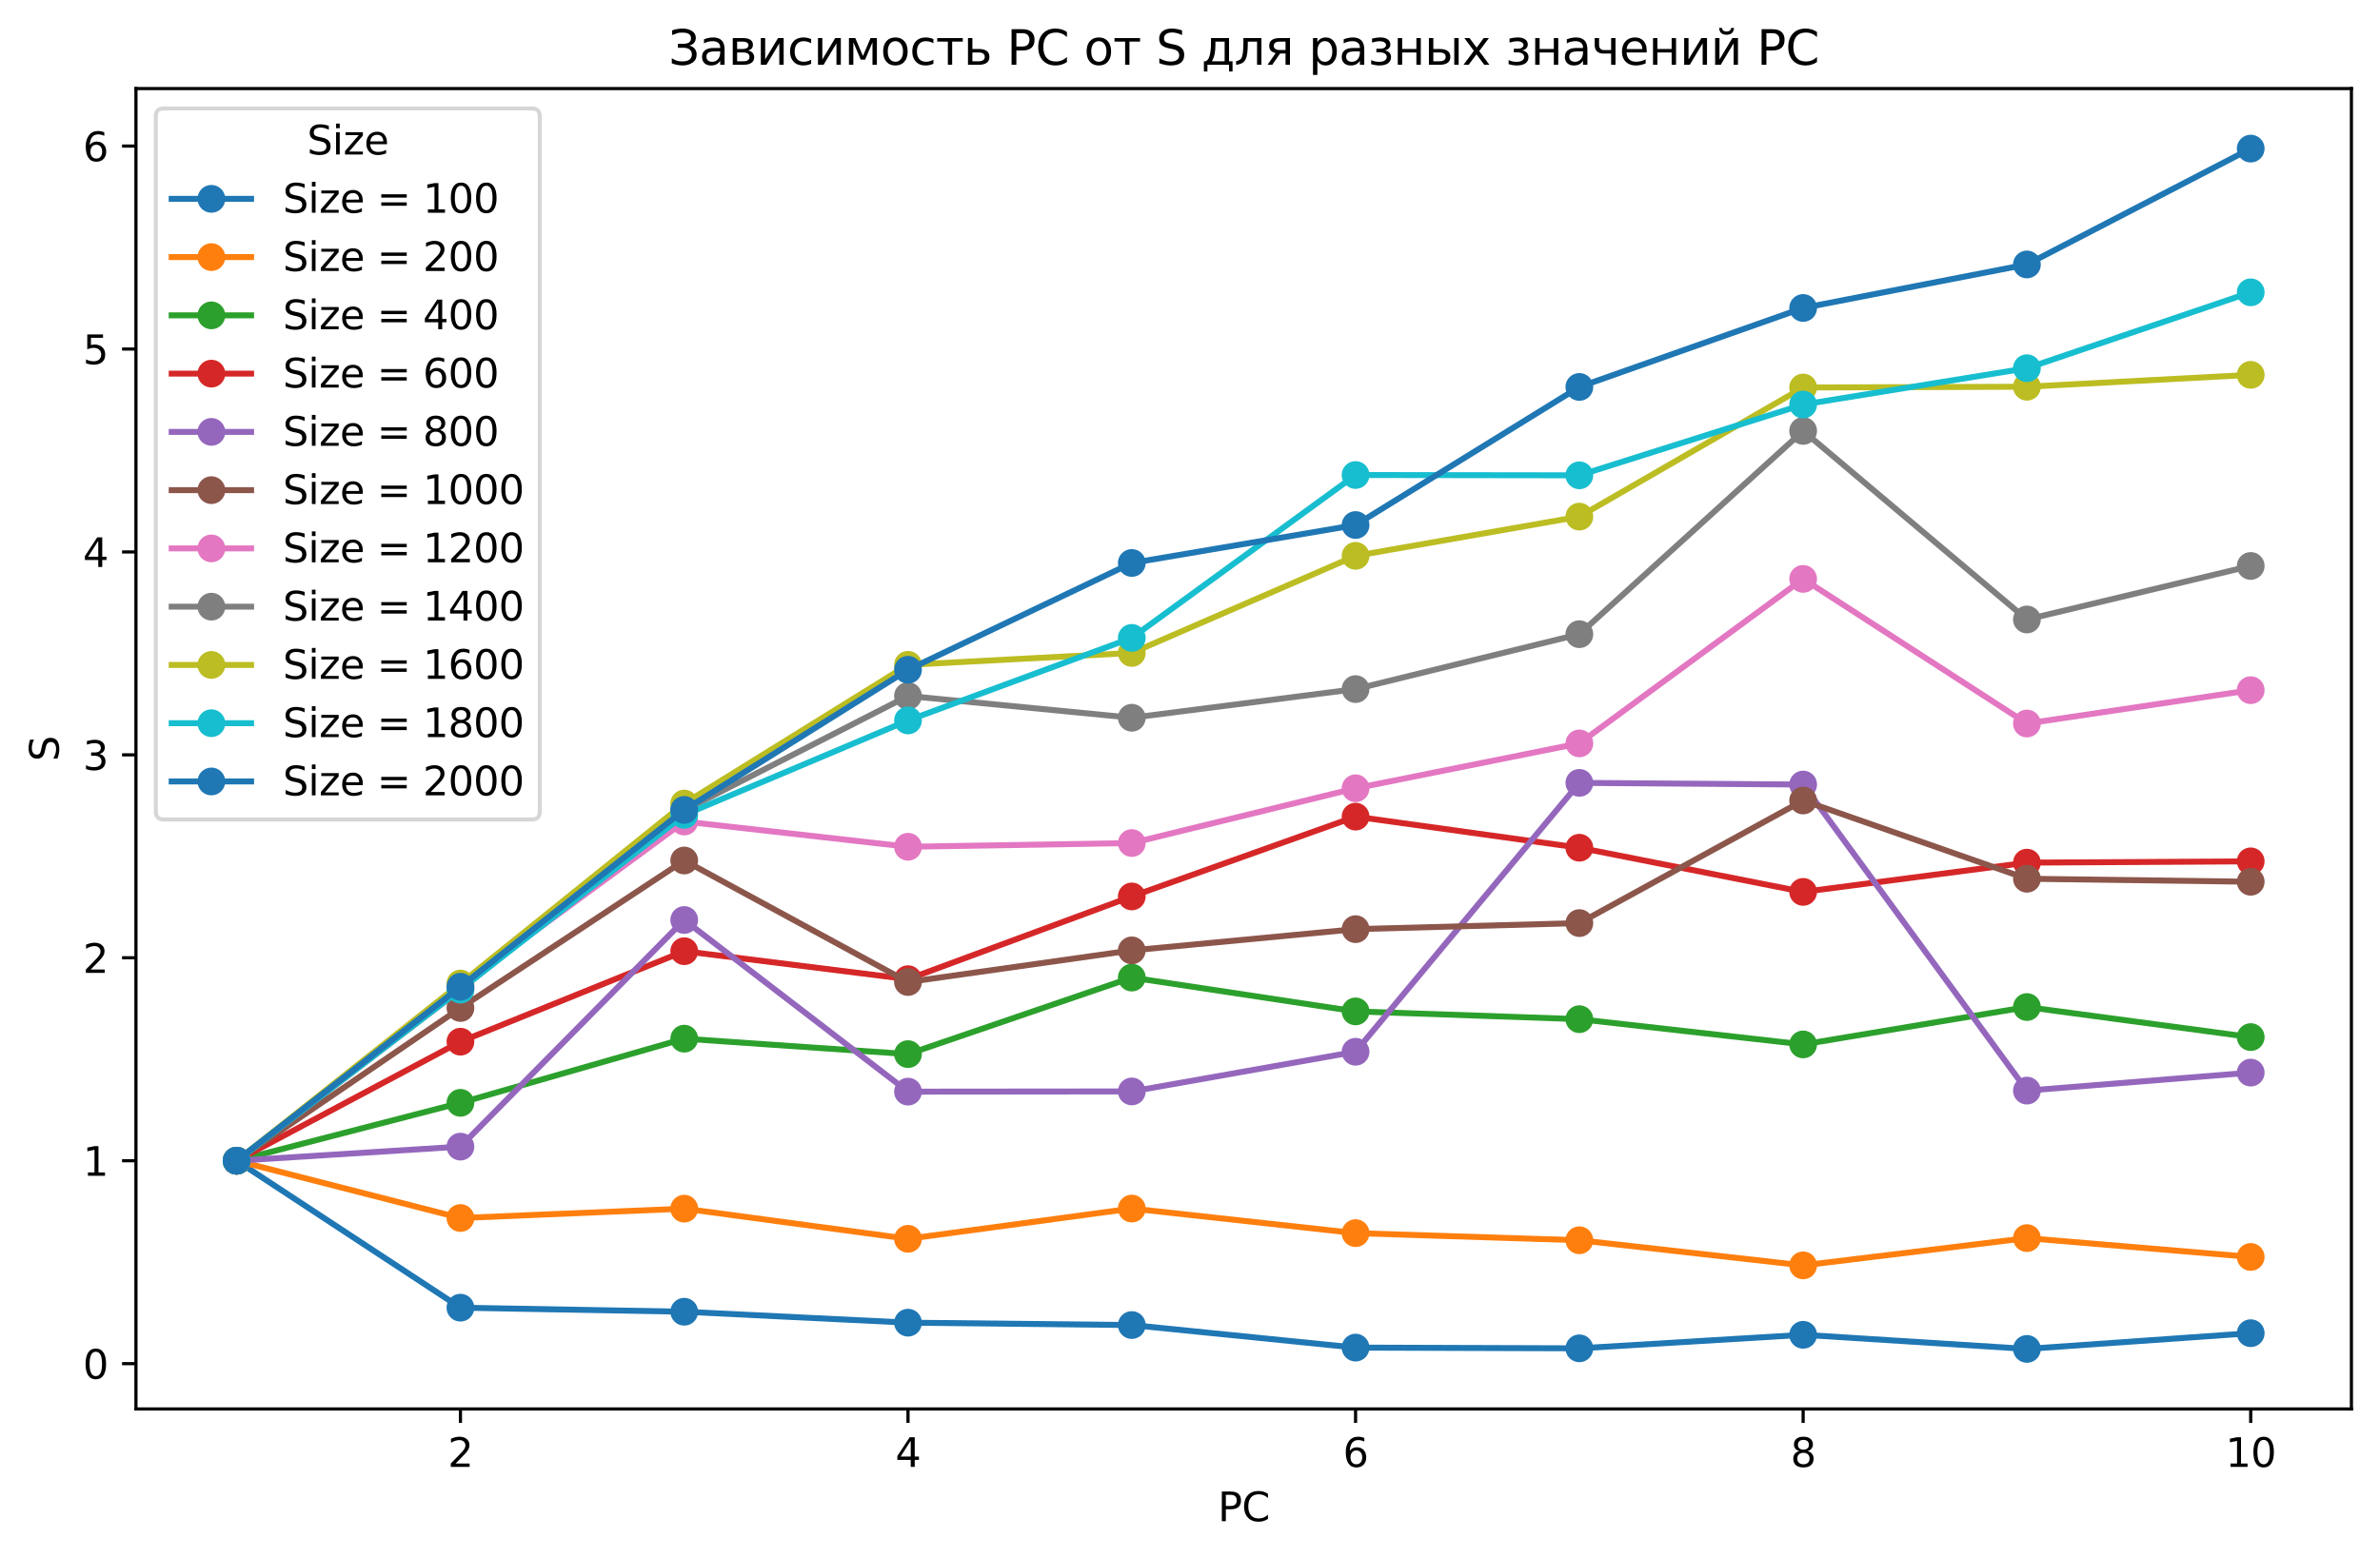 <?xml version="1.0" encoding="utf-8" standalone="no"?>
<!DOCTYPE svg PUBLIC "-//W3C//DTD SVG 1.1//EN"
  "http://www.w3.org/Graphics/SVG/1.1/DTD/svg11.dtd">
<svg xmlns:xlink="http://www.w3.org/1999/xlink" width="599.441pt" height="392.514pt" viewBox="0 0 599.441 392.514" xmlns="http://www.w3.org/2000/svg" version="1.1">
 <defs>
  <style type="text/css">*{stroke-linejoin: round; stroke-linecap: butt}</style>
 </defs>
 <g id="figure_1">
  <g id="patch_1">
   <path d="M 0 392.514 
L 599.441 392.514 
L 599.441 0 
L 0 0 
z
" style="fill: #ffffff"/>
  </g>
  <g id="axes_1">
   <g id="patch_2">
    <path d="M 34.241 354.958 
L 592.241 354.958 
L 592.241 22.318 
L 34.241 22.318 
z
" style="fill: #ffffff"/>
   </g>
   <g id="matplotlib.axis_1">
    <g id="xtick_1">
     <g id="line2d_1">
      <defs>
       <path id="m2757c8e623" d="M 0 0 
L 0 3.5 
" style="stroke: #000000; stroke-width: 0.8"/>
      </defs>
      <g>
       <use xlink:href="#m2757c8e623" x="115.968" y="354.958" style="stroke: #000000; stroke-width: 0.8"/>
      </g>
     </g>
     <g id="text_1">
      <!-- 2 -->
      <g transform="translate(112.787 369.557) scale(0.1 -0.1)">
       <defs>
        <path id="DejaVuSans-32" d="M 1228 531 
L 3431 531 
L 3431 0 
L 469 0 
L 469 531 
Q 828 903 1448 1529 
Q 2069 2156 2228 2338 
Q 2531 2678 2651 2914 
Q 2772 3150 2772 3378 
Q 2772 3750 2511 3984 
Q 2250 4219 1831 4219 
Q 1534 4219 1204 4116 
Q 875 4013 500 3803 
L 500 4441 
Q 881 4594 1212 4672 
Q 1544 4750 1819 4750 
Q 2544 4750 2975 4387 
Q 3406 4025 3406 3419 
Q 3406 3131 3298 2873 
Q 3191 2616 2906 2266 
Q 2828 2175 2409 1742 
Q 1991 1309 1228 531 
z
" transform="scale(0.016)"/>
       </defs>
       <use xlink:href="#DejaVuSans-32"/>
      </g>
     </g>
    </g>
    <g id="xtick_2">
     <g id="line2d_2">
      <g>
       <use xlink:href="#m2757c8e623" x="228.695" y="354.958" style="stroke: #000000; stroke-width: 0.8"/>
      </g>
     </g>
     <g id="text_2">
      <!-- 4 -->
      <g transform="translate(225.514 369.557) scale(0.1 -0.1)">
       <defs>
        <path id="DejaVuSans-34" d="M 2419 4116 
L 825 1625 
L 2419 1625 
L 2419 4116 
z
M 2253 4666 
L 3047 4666 
L 3047 1625 
L 3713 1625 
L 3713 1100 
L 3047 1100 
L 3047 0 
L 2419 0 
L 2419 1100 
L 313 1100 
L 313 1709 
L 2253 4666 
z
" transform="scale(0.016)"/>
       </defs>
       <use xlink:href="#DejaVuSans-34"/>
      </g>
     </g>
    </g>
    <g id="xtick_3">
     <g id="line2d_3">
      <g>
       <use xlink:href="#m2757c8e623" x="341.422" y="354.958" style="stroke: #000000; stroke-width: 0.8"/>
      </g>
     </g>
     <g id="text_3">
      <!-- 6 -->
      <g transform="translate(338.241 369.557) scale(0.1 -0.1)">
       <defs>
        <path id="DejaVuSans-36" d="M 2113 2584 
Q 1688 2584 1439 2293 
Q 1191 2003 1191 1497 
Q 1191 994 1439 701 
Q 1688 409 2113 409 
Q 2538 409 2786 701 
Q 3034 994 3034 1497 
Q 3034 2003 2786 2293 
Q 2538 2584 2113 2584 
z
M 3366 4563 
L 3366 3988 
Q 3128 4100 2886 4159 
Q 2644 4219 2406 4219 
Q 1781 4219 1451 3797 
Q 1122 3375 1075 2522 
Q 1259 2794 1537 2939 
Q 1816 3084 2150 3084 
Q 2853 3084 3261 2657 
Q 3669 2231 3669 1497 
Q 3669 778 3244 343 
Q 2819 -91 2113 -91 
Q 1303 -91 875 529 
Q 447 1150 447 2328 
Q 447 3434 972 4092 
Q 1497 4750 2381 4750 
Q 2619 4750 2861 4703 
Q 3103 4656 3366 4563 
z
" transform="scale(0.016)"/>
       </defs>
       <use xlink:href="#DejaVuSans-36"/>
      </g>
     </g>
    </g>
    <g id="xtick_4">
     <g id="line2d_4">
      <g>
       <use xlink:href="#m2757c8e623" x="454.15" y="354.958" style="stroke: #000000; stroke-width: 0.8"/>
      </g>
     </g>
     <g id="text_4">
      <!-- 8 -->
      <g transform="translate(450.968 369.557) scale(0.1 -0.1)">
       <defs>
        <path id="DejaVuSans-38" d="M 2034 2216 
Q 1584 2216 1326 1975 
Q 1069 1734 1069 1313 
Q 1069 891 1326 650 
Q 1584 409 2034 409 
Q 2484 409 2743 651 
Q 3003 894 3003 1313 
Q 3003 1734 2745 1975 
Q 2488 2216 2034 2216 
z
M 1403 2484 
Q 997 2584 770 2862 
Q 544 3141 544 3541 
Q 544 4100 942 4425 
Q 1341 4750 2034 4750 
Q 2731 4750 3128 4425 
Q 3525 4100 3525 3541 
Q 3525 3141 3298 2862 
Q 3072 2584 2669 2484 
Q 3125 2378 3379 2068 
Q 3634 1759 3634 1313 
Q 3634 634 3220 271 
Q 2806 -91 2034 -91 
Q 1263 -91 848 271 
Q 434 634 434 1313 
Q 434 1759 690 2068 
Q 947 2378 1403 2484 
z
M 1172 3481 
Q 1172 3119 1398 2916 
Q 1625 2713 2034 2713 
Q 2441 2713 2670 2916 
Q 2900 3119 2900 3481 
Q 2900 3844 2670 4047 
Q 2441 4250 2034 4250 
Q 1625 4250 1398 4047 
Q 1172 3844 1172 3481 
z
" transform="scale(0.016)"/>
       </defs>
       <use xlink:href="#DejaVuSans-38"/>
      </g>
     </g>
    </g>
    <g id="xtick_5">
     <g id="line2d_5">
      <g>
       <use xlink:href="#m2757c8e623" x="566.877" y="354.958" style="stroke: #000000; stroke-width: 0.8"/>
      </g>
     </g>
     <g id="text_5">
      <!-- 10 -->
      <g transform="translate(560.514 369.557) scale(0.1 -0.1)">
       <defs>
        <path id="DejaVuSans-31" d="M 794 531 
L 1825 531 
L 1825 4091 
L 703 3866 
L 703 4441 
L 1819 4666 
L 2450 4666 
L 2450 531 
L 3481 531 
L 3481 0 
L 794 0 
L 794 531 
z
" transform="scale(0.016)"/>
        <path id="DejaVuSans-30" d="M 2034 4250 
Q 1547 4250 1301 3770 
Q 1056 3291 1056 2328 
Q 1056 1369 1301 889 
Q 1547 409 2034 409 
Q 2525 409 2770 889 
Q 3016 1369 3016 2328 
Q 3016 3291 2770 3770 
Q 2525 4250 2034 4250 
z
M 2034 4750 
Q 2819 4750 3233 4129 
Q 3647 3509 3647 2328 
Q 3647 1150 3233 529 
Q 2819 -91 2034 -91 
Q 1250 -91 836 529 
Q 422 1150 422 2328 
Q 422 3509 836 4129 
Q 1250 4750 2034 4750 
z
" transform="scale(0.016)"/>
       </defs>
       <use xlink:href="#DejaVuSans-31"/>
       <use xlink:href="#DejaVuSans-30" x="63.623"/>
      </g>
     </g>
    </g>
    <g id="text_6">
     <!-- PC -->
     <g transform="translate(306.734 383.235) scale(0.1 -0.1)">
      <defs>
       <path id="DejaVuSans-50" d="M 1259 4147 
L 1259 2394 
L 2053 2394 
Q 2494 2394 2734 2622 
Q 2975 2850 2975 3272 
Q 2975 3691 2734 3919 
Q 2494 4147 2053 4147 
L 1259 4147 
z
M 628 4666 
L 2053 4666 
Q 2838 4666 3239 4311 
Q 3641 3956 3641 3272 
Q 3641 2581 3239 2228 
Q 2838 1875 2053 1875 
L 1259 1875 
L 1259 0 
L 628 0 
L 628 4666 
z
" transform="scale(0.016)"/>
       <path id="DejaVuSans-43" d="M 4122 4306 
L 4122 3641 
Q 3803 3938 3442 4084 
Q 3081 4231 2675 4231 
Q 1875 4231 1450 3742 
Q 1025 3253 1025 2328 
Q 1025 1406 1450 917 
Q 1875 428 2675 428 
Q 3081 428 3442 575 
Q 3803 722 4122 1019 
L 4122 359 
Q 3791 134 3420 21 
Q 3050 -91 2638 -91 
Q 1578 -91 968 557 
Q 359 1206 359 2328 
Q 359 3453 968 4101 
Q 1578 4750 2638 4750 
Q 3056 4750 3426 4639 
Q 3797 4528 4122 4306 
z
" transform="scale(0.016)"/>
      </defs>
      <use xlink:href="#DejaVuSans-50"/>
      <use xlink:href="#DejaVuSans-43" x="60.303"/>
     </g>
    </g>
   </g>
   <g id="matplotlib.axis_2">
    <g id="ytick_1">
     <g id="line2d_6">
      <defs>
       <path id="m60b619863f" d="M 0 0 
L -3.5 0 
" style="stroke: #000000; stroke-width: 0.8"/>
      </defs>
      <g>
       <use xlink:href="#m60b619863f" x="34.241" y="343.549" style="stroke: #000000; stroke-width: 0.8"/>
      </g>
     </g>
     <g id="text_7">
      <!-- 0 -->
      <g transform="translate(20.878 347.349) scale(0.1 -0.1)">
       <use xlink:href="#DejaVuSans-30"/>
      </g>
     </g>
    </g>
    <g id="ytick_2">
     <g id="line2d_7">
      <g>
       <use xlink:href="#m60b619863f" x="34.241" y="292.425" style="stroke: #000000; stroke-width: 0.8"/>
      </g>
     </g>
     <g id="text_8">
      <!-- 1 -->
      <g transform="translate(20.878 296.224) scale(0.1 -0.1)">
       <use xlink:href="#DejaVuSans-31"/>
      </g>
     </g>
    </g>
    <g id="ytick_3">
     <g id="line2d_8">
      <g>
       <use xlink:href="#m60b619863f" x="34.241" y="241.3" style="stroke: #000000; stroke-width: 0.8"/>
      </g>
     </g>
     <g id="text_9">
      <!-- 2 -->
      <g transform="translate(20.878 245.1) scale(0.1 -0.1)">
       <use xlink:href="#DejaVuSans-32"/>
      </g>
     </g>
    </g>
    <g id="ytick_4">
     <g id="line2d_9">
      <g>
       <use xlink:href="#m60b619863f" x="34.241" y="190.176" style="stroke: #000000; stroke-width: 0.8"/>
      </g>
     </g>
     <g id="text_10">
      <!-- 3 -->
      <g transform="translate(20.878 193.975) scale(0.1 -0.1)">
       <defs>
        <path id="DejaVuSans-33" d="M 2597 2516 
Q 3050 2419 3304 2112 
Q 3559 1806 3559 1356 
Q 3559 666 3084 287 
Q 2609 -91 1734 -91 
Q 1441 -91 1130 -33 
Q 819 25 488 141 
L 488 750 
Q 750 597 1062 519 
Q 1375 441 1716 441 
Q 2309 441 2620 675 
Q 2931 909 2931 1356 
Q 2931 1769 2642 2001 
Q 2353 2234 1838 2234 
L 1294 2234 
L 1294 2753 
L 1863 2753 
Q 2328 2753 2575 2939 
Q 2822 3125 2822 3475 
Q 2822 3834 2567 4026 
Q 2313 4219 1838 4219 
Q 1578 4219 1281 4162 
Q 984 4106 628 3988 
L 628 4550 
Q 988 4650 1302 4700 
Q 1616 4750 1894 4750 
Q 2613 4750 3031 4423 
Q 3450 4097 3450 3541 
Q 3450 3153 3228 2886 
Q 3006 2619 2597 2516 
z
" transform="scale(0.016)"/>
       </defs>
       <use xlink:href="#DejaVuSans-33"/>
      </g>
     </g>
    </g>
    <g id="ytick_5">
     <g id="line2d_10">
      <g>
       <use xlink:href="#m60b619863f" x="34.241" y="139.051" style="stroke: #000000; stroke-width: 0.8"/>
      </g>
     </g>
     <g id="text_11">
      <!-- 4 -->
      <g transform="translate(20.878 142.851) scale(0.1 -0.1)">
       <use xlink:href="#DejaVuSans-34"/>
      </g>
     </g>
    </g>
    <g id="ytick_6">
     <g id="line2d_11">
      <g>
       <use xlink:href="#m60b619863f" x="34.241" y="87.927" style="stroke: #000000; stroke-width: 0.8"/>
      </g>
     </g>
     <g id="text_12">
      <!-- 5 -->
      <g transform="translate(20.878 91.726) scale(0.1 -0.1)">
       <defs>
        <path id="DejaVuSans-35" d="M 691 4666 
L 3169 4666 
L 3169 4134 
L 1269 4134 
L 1269 2991 
Q 1406 3038 1543 3061 
Q 1681 3084 1819 3084 
Q 2600 3084 3056 2656 
Q 3513 2228 3513 1497 
Q 3513 744 3044 326 
Q 2575 -91 1722 -91 
Q 1428 -91 1123 -41 
Q 819 9 494 109 
L 494 744 
Q 775 591 1075 516 
Q 1375 441 1709 441 
Q 2250 441 2565 725 
Q 2881 1009 2881 1497 
Q 2881 1984 2565 2268 
Q 2250 2553 1709 2553 
Q 1456 2553 1204 2497 
Q 953 2441 691 2322 
L 691 4666 
z
" transform="scale(0.016)"/>
       </defs>
       <use xlink:href="#DejaVuSans-35"/>
      </g>
     </g>
    </g>
    <g id="ytick_7">
     <g id="line2d_12">
      <g>
       <use xlink:href="#m60b619863f" x="34.241" y="36.802" style="stroke: #000000; stroke-width: 0.8"/>
      </g>
     </g>
     <g id="text_13">
      <!-- 6 -->
      <g transform="translate(20.878 40.602) scale(0.1 -0.1)">
       <use xlink:href="#DejaVuSans-36"/>
      </g>
     </g>
    </g>
    <g id="text_14">
     <!-- S -->
     <g transform="translate(14.798 191.812) rotate(-90) scale(0.1 -0.1)">
      <defs>
       <path id="DejaVuSans-53" d="M 3425 4513 
L 3425 3897 
Q 3066 4069 2747 4153 
Q 2428 4238 2131 4238 
Q 1616 4238 1336 4038 
Q 1056 3838 1056 3469 
Q 1056 3159 1242 3001 
Q 1428 2844 1947 2747 
L 2328 2669 
Q 3034 2534 3370 2195 
Q 3706 1856 3706 1288 
Q 3706 609 3251 259 
Q 2797 -91 1919 -91 
Q 1588 -91 1214 -16 
Q 841 59 441 206 
L 441 856 
Q 825 641 1194 531 
Q 1563 422 1919 422 
Q 2459 422 2753 634 
Q 3047 847 3047 1241 
Q 3047 1584 2836 1778 
Q 2625 1972 2144 2069 
L 1759 2144 
Q 1053 2284 737 2584 
Q 422 2884 422 3419 
Q 422 4038 858 4394 
Q 1294 4750 2059 4750 
Q 2388 4750 2728 4690 
Q 3069 4631 3425 4513 
z
" transform="scale(0.016)"/>
      </defs>
      <use xlink:href="#DejaVuSans-53"/>
     </g>
    </g>
   </g>
   <g id="line2d_13">
    <path d="M 566.877 335.878 
L 510.513 339.838 
L 454.15 336.282 
L 397.786 339.689 
L 341.422 339.508 
L 285.059 333.825 
L 228.695 333.226 
L 172.332 330.469 
L 115.968 329.448 
L 59.604 292.425 
" clip-path="url(#p313ad5839e)" style="fill: none; stroke: #1f77b4; stroke-width: 1.5; stroke-linecap: square"/>
    <defs>
     <path id="mf1360023bc" d="M 0 3 
C 0.796 3 1.559 2.684 2.121 2.121 
C 2.684 1.559 3 0.796 3 0 
C 3 -0.796 2.684 -1.559 2.121 -2.121 
C 1.559 -2.684 0.796 -3 0 -3 
C -0.796 -3 -1.559 -2.684 -2.121 -2.121 
C -2.684 -1.559 -3 -0.796 -3 0 
C -3 0.796 -2.684 1.559 -2.121 2.121 
C -1.559 2.684 -0.796 3 0 3 
z
" style="stroke: #1f77b4"/>
    </defs>
    <g clip-path="url(#p313ad5839e)">
     <use xlink:href="#mf1360023bc" x="566.877" y="335.878" style="fill: #1f77b4; stroke: #1f77b4"/>
     <use xlink:href="#mf1360023bc" x="510.513" y="339.838" style="fill: #1f77b4; stroke: #1f77b4"/>
     <use xlink:href="#mf1360023bc" x="454.15" y="336.282" style="fill: #1f77b4; stroke: #1f77b4"/>
     <use xlink:href="#mf1360023bc" x="397.786" y="339.689" style="fill: #1f77b4; stroke: #1f77b4"/>
     <use xlink:href="#mf1360023bc" x="341.422" y="339.508" style="fill: #1f77b4; stroke: #1f77b4"/>
     <use xlink:href="#mf1360023bc" x="285.059" y="333.825" style="fill: #1f77b4; stroke: #1f77b4"/>
     <use xlink:href="#mf1360023bc" x="228.695" y="333.226" style="fill: #1f77b4; stroke: #1f77b4"/>
     <use xlink:href="#mf1360023bc" x="172.332" y="330.469" style="fill: #1f77b4; stroke: #1f77b4"/>
     <use xlink:href="#mf1360023bc" x="115.968" y="329.448" style="fill: #1f77b4; stroke: #1f77b4"/>
     <use xlink:href="#mf1360023bc" x="59.604" y="292.425" style="fill: #1f77b4; stroke: #1f77b4"/>
    </g>
   </g>
   <g id="line2d_14">
    <path d="M 566.877 316.669 
L 510.513 311.92 
L 454.15 318.795 
L 397.786 312.462 
L 341.422 310.671 
L 285.059 304.477 
L 228.695 312.099 
L 172.332 304.499 
L 115.968 306.86 
L 59.604 292.425 
" clip-path="url(#p313ad5839e)" style="fill: none; stroke: #ff7f0e; stroke-width: 1.5; stroke-linecap: square"/>
    <defs>
     <path id="mf55c7ec7ff" d="M 0 3 
C 0.796 3 1.559 2.684 2.121 2.121 
C 2.684 1.559 3 0.796 3 0 
C 3 -0.796 2.684 -1.559 2.121 -2.121 
C 1.559 -2.684 0.796 -3 0 -3 
C -0.796 -3 -1.559 -2.684 -2.121 -2.121 
C -2.684 -1.559 -3 -0.796 -3 0 
C -3 0.796 -2.684 1.559 -2.121 2.121 
C -1.559 2.684 -0.796 3 0 3 
z
" style="stroke: #ff7f0e"/>
    </defs>
    <g clip-path="url(#p313ad5839e)">
     <use xlink:href="#mf55c7ec7ff" x="566.877" y="316.669" style="fill: #ff7f0e; stroke: #ff7f0e"/>
     <use xlink:href="#mf55c7ec7ff" x="510.513" y="311.92" style="fill: #ff7f0e; stroke: #ff7f0e"/>
     <use xlink:href="#mf55c7ec7ff" x="454.15" y="318.795" style="fill: #ff7f0e; stroke: #ff7f0e"/>
     <use xlink:href="#mf55c7ec7ff" x="397.786" y="312.462" style="fill: #ff7f0e; stroke: #ff7f0e"/>
     <use xlink:href="#mf55c7ec7ff" x="341.422" y="310.671" style="fill: #ff7f0e; stroke: #ff7f0e"/>
     <use xlink:href="#mf55c7ec7ff" x="285.059" y="304.477" style="fill: #ff7f0e; stroke: #ff7f0e"/>
     <use xlink:href="#mf55c7ec7ff" x="228.695" y="312.099" style="fill: #ff7f0e; stroke: #ff7f0e"/>
     <use xlink:href="#mf55c7ec7ff" x="172.332" y="304.499" style="fill: #ff7f0e; stroke: #ff7f0e"/>
     <use xlink:href="#mf55c7ec7ff" x="115.968" y="306.86" style="fill: #ff7f0e; stroke: #ff7f0e"/>
     <use xlink:href="#mf55c7ec7ff" x="59.604" y="292.425" style="fill: #ff7f0e; stroke: #ff7f0e"/>
    </g>
   </g>
   <g id="line2d_15">
    <path d="M 566.877 261.282 
L 510.513 253.708 
L 454.15 263.124 
L 397.786 256.767 
L 341.422 254.805 
L 285.059 246.283 
L 228.695 265.569 
L 172.332 261.676 
L 115.968 277.842 
L 59.604 292.425 
" clip-path="url(#p313ad5839e)" style="fill: none; stroke: #2ca02c; stroke-width: 1.5; stroke-linecap: square"/>
    <defs>
     <path id="m16b31bbb82" d="M 0 3 
C 0.796 3 1.559 2.684 2.121 2.121 
C 2.684 1.559 3 0.796 3 0 
C 3 -0.796 2.684 -1.559 2.121 -2.121 
C 1.559 -2.684 0.796 -3 0 -3 
C -0.796 -3 -1.559 -2.684 -2.121 -2.121 
C -2.684 -1.559 -3 -0.796 -3 0 
C -3 0.796 -2.684 1.559 -2.121 2.121 
C -1.559 2.684 -0.796 3 0 3 
z
" style="stroke: #2ca02c"/>
    </defs>
    <g clip-path="url(#p313ad5839e)">
     <use xlink:href="#m16b31bbb82" x="566.877" y="261.282" style="fill: #2ca02c; stroke: #2ca02c"/>
     <use xlink:href="#m16b31bbb82" x="510.513" y="253.708" style="fill: #2ca02c; stroke: #2ca02c"/>
     <use xlink:href="#m16b31bbb82" x="454.15" y="263.124" style="fill: #2ca02c; stroke: #2ca02c"/>
     <use xlink:href="#m16b31bbb82" x="397.786" y="256.767" style="fill: #2ca02c; stroke: #2ca02c"/>
     <use xlink:href="#m16b31bbb82" x="341.422" y="254.805" style="fill: #2ca02c; stroke: #2ca02c"/>
     <use xlink:href="#m16b31bbb82" x="285.059" y="246.283" style="fill: #2ca02c; stroke: #2ca02c"/>
     <use xlink:href="#m16b31bbb82" x="228.695" y="265.569" style="fill: #2ca02c; stroke: #2ca02c"/>
     <use xlink:href="#m16b31bbb82" x="172.332" y="261.676" style="fill: #2ca02c; stroke: #2ca02c"/>
     <use xlink:href="#m16b31bbb82" x="115.968" y="277.842" style="fill: #2ca02c; stroke: #2ca02c"/>
     <use xlink:href="#m16b31bbb82" x="59.604" y="292.425" style="fill: #2ca02c; stroke: #2ca02c"/>
    </g>
   </g>
   <g id="line2d_16">
    <path d="M 566.877 217.004 
L 510.513 217.329 
L 454.15 224.699 
L 397.786 213.572 
L 341.422 205.736 
L 285.059 225.845 
L 228.695 246.686 
L 172.332 239.642 
L 115.968 262.436 
L 59.604 292.425 
" clip-path="url(#p313ad5839e)" style="fill: none; stroke: #d62728; stroke-width: 1.5; stroke-linecap: square"/>
    <defs>
     <path id="me1bbfd7c6e" d="M 0 3 
C 0.796 3 1.559 2.684 2.121 2.121 
C 2.684 1.559 3 0.796 3 0 
C 3 -0.796 2.684 -1.559 2.121 -2.121 
C 1.559 -2.684 0.796 -3 0 -3 
C -0.796 -3 -1.559 -2.684 -2.121 -2.121 
C -2.684 -1.559 -3 -0.796 -3 0 
C -3 0.796 -2.684 1.559 -2.121 2.121 
C -1.559 2.684 -0.796 3 0 3 
z
" style="stroke: #d62728"/>
    </defs>
    <g clip-path="url(#p313ad5839e)">
     <use xlink:href="#me1bbfd7c6e" x="566.877" y="217.004" style="fill: #d62728; stroke: #d62728"/>
     <use xlink:href="#me1bbfd7c6e" x="510.513" y="217.329" style="fill: #d62728; stroke: #d62728"/>
     <use xlink:href="#me1bbfd7c6e" x="454.15" y="224.699" style="fill: #d62728; stroke: #d62728"/>
     <use xlink:href="#me1bbfd7c6e" x="397.786" y="213.572" style="fill: #d62728; stroke: #d62728"/>
     <use xlink:href="#me1bbfd7c6e" x="341.422" y="205.736" style="fill: #d62728; stroke: #d62728"/>
     <use xlink:href="#me1bbfd7c6e" x="285.059" y="225.845" style="fill: #d62728; stroke: #d62728"/>
     <use xlink:href="#me1bbfd7c6e" x="228.695" y="246.686" style="fill: #d62728; stroke: #d62728"/>
     <use xlink:href="#me1bbfd7c6e" x="172.332" y="239.642" style="fill: #d62728; stroke: #d62728"/>
     <use xlink:href="#me1bbfd7c6e" x="115.968" y="262.436" style="fill: #d62728; stroke: #d62728"/>
     <use xlink:href="#me1bbfd7c6e" x="59.604" y="292.425" style="fill: #d62728; stroke: #d62728"/>
    </g>
   </g>
   <g id="line2d_17">
    <path d="M 566.877 270.227 
L 510.513 274.764 
L 454.15 197.65 
L 397.786 197.232 
L 341.422 264.972 
L 285.059 274.97 
L 228.695 275.022 
L 172.332 231.778 
L 115.968 288.873 
L 59.604 292.425 
" clip-path="url(#p313ad5839e)" style="fill: none; stroke: #9467bd; stroke-width: 1.5; stroke-linecap: square"/>
    <defs>
     <path id="m116c16cf37" d="M 0 3 
C 0.796 3 1.559 2.684 2.121 2.121 
C 2.684 1.559 3 0.796 3 0 
C 3 -0.796 2.684 -1.559 2.121 -2.121 
C 1.559 -2.684 0.796 -3 0 -3 
C -0.796 -3 -1.559 -2.684 -2.121 -2.121 
C -2.684 -1.559 -3 -0.796 -3 0 
C -3 0.796 -2.684 1.559 -2.121 2.121 
C -1.559 2.684 -0.796 3 0 3 
z
" style="stroke: #9467bd"/>
    </defs>
    <g clip-path="url(#p313ad5839e)">
     <use xlink:href="#m116c16cf37" x="566.877" y="270.227" style="fill: #9467bd; stroke: #9467bd"/>
     <use xlink:href="#m116c16cf37" x="510.513" y="274.764" style="fill: #9467bd; stroke: #9467bd"/>
     <use xlink:href="#m116c16cf37" x="454.15" y="197.65" style="fill: #9467bd; stroke: #9467bd"/>
     <use xlink:href="#m116c16cf37" x="397.786" y="197.232" style="fill: #9467bd; stroke: #9467bd"/>
     <use xlink:href="#m116c16cf37" x="341.422" y="264.972" style="fill: #9467bd; stroke: #9467bd"/>
     <use xlink:href="#m116c16cf37" x="285.059" y="274.97" style="fill: #9467bd; stroke: #9467bd"/>
     <use xlink:href="#m116c16cf37" x="228.695" y="275.022" style="fill: #9467bd; stroke: #9467bd"/>
     <use xlink:href="#m116c16cf37" x="172.332" y="231.778" style="fill: #9467bd; stroke: #9467bd"/>
     <use xlink:href="#m116c16cf37" x="115.968" y="288.873" style="fill: #9467bd; stroke: #9467bd"/>
     <use xlink:href="#m116c16cf37" x="59.604" y="292.425" style="fill: #9467bd; stroke: #9467bd"/>
    </g>
   </g>
   <g id="line2d_18">
    <path d="M 566.877 222.144 
L 510.513 221.384 
L 454.15 201.672 
L 397.786 232.562 
L 341.422 234.084 
L 285.059 239.432 
L 228.695 247.402 
L 172.332 216.79 
L 115.968 253.946 
L 59.604 292.425 
" clip-path="url(#p313ad5839e)" style="fill: none; stroke: #8c564b; stroke-width: 1.5; stroke-linecap: square"/>
    <defs>
     <path id="m99d754b496" d="M 0 3 
C 0.796 3 1.559 2.684 2.121 2.121 
C 2.684 1.559 3 0.796 3 0 
C 3 -0.796 2.684 -1.559 2.121 -2.121 
C 1.559 -2.684 0.796 -3 0 -3 
C -0.796 -3 -1.559 -2.684 -2.121 -2.121 
C -2.684 -1.559 -3 -0.796 -3 0 
C -3 0.796 -2.684 1.559 -2.121 2.121 
C -1.559 2.684 -0.796 3 0 3 
z
" style="stroke: #8c564b"/>
    </defs>
    <g clip-path="url(#p313ad5839e)">
     <use xlink:href="#m99d754b496" x="566.877" y="222.144" style="fill: #8c564b; stroke: #8c564b"/>
     <use xlink:href="#m99d754b496" x="510.513" y="221.384" style="fill: #8c564b; stroke: #8c564b"/>
     <use xlink:href="#m99d754b496" x="454.15" y="201.672" style="fill: #8c564b; stroke: #8c564b"/>
     <use xlink:href="#m99d754b496" x="397.786" y="232.562" style="fill: #8c564b; stroke: #8c564b"/>
     <use xlink:href="#m99d754b496" x="341.422" y="234.084" style="fill: #8c564b; stroke: #8c564b"/>
     <use xlink:href="#m99d754b496" x="285.059" y="239.432" style="fill: #8c564b; stroke: #8c564b"/>
     <use xlink:href="#m99d754b496" x="228.695" y="247.402" style="fill: #8c564b; stroke: #8c564b"/>
     <use xlink:href="#m99d754b496" x="172.332" y="216.79" style="fill: #8c564b; stroke: #8c564b"/>
     <use xlink:href="#m99d754b496" x="115.968" y="253.946" style="fill: #8c564b; stroke: #8c564b"/>
     <use xlink:href="#m99d754b496" x="59.604" y="292.425" style="fill: #8c564b; stroke: #8c564b"/>
    </g>
   </g>
   <g id="line2d_19">
    <path d="M 566.877 173.876 
L 510.513 182.277 
L 454.15 145.841 
L 397.786 187.285 
L 341.422 198.597 
L 285.059 212.394 
L 228.695 213.33 
L 172.332 206.971 
L 115.968 248.422 
L 59.604 292.425 
" clip-path="url(#p313ad5839e)" style="fill: none; stroke: #e377c2; stroke-width: 1.5; stroke-linecap: square"/>
    <defs>
     <path id="m64d25c82ec" d="M 0 3 
C 0.796 3 1.559 2.684 2.121 2.121 
C 2.684 1.559 3 0.796 3 0 
C 3 -0.796 2.684 -1.559 2.121 -2.121 
C 1.559 -2.684 0.796 -3 0 -3 
C -0.796 -3 -1.559 -2.684 -2.121 -2.121 
C -2.684 -1.559 -3 -0.796 -3 0 
C -3 0.796 -2.684 1.559 -2.121 2.121 
C -1.559 2.684 -0.796 3 0 3 
z
" style="stroke: #e377c2"/>
    </defs>
    <g clip-path="url(#p313ad5839e)">
     <use xlink:href="#m64d25c82ec" x="566.877" y="173.876" style="fill: #e377c2; stroke: #e377c2"/>
     <use xlink:href="#m64d25c82ec" x="510.513" y="182.277" style="fill: #e377c2; stroke: #e377c2"/>
     <use xlink:href="#m64d25c82ec" x="454.15" y="145.841" style="fill: #e377c2; stroke: #e377c2"/>
     <use xlink:href="#m64d25c82ec" x="397.786" y="187.285" style="fill: #e377c2; stroke: #e377c2"/>
     <use xlink:href="#m64d25c82ec" x="341.422" y="198.597" style="fill: #e377c2; stroke: #e377c2"/>
     <use xlink:href="#m64d25c82ec" x="285.059" y="212.394" style="fill: #e377c2; stroke: #e377c2"/>
     <use xlink:href="#m64d25c82ec" x="228.695" y="213.33" style="fill: #e377c2; stroke: #e377c2"/>
     <use xlink:href="#m64d25c82ec" x="172.332" y="206.971" style="fill: #e377c2; stroke: #e377c2"/>
     <use xlink:href="#m64d25c82ec" x="115.968" y="248.422" style="fill: #e377c2; stroke: #e377c2"/>
     <use xlink:href="#m64d25c82ec" x="59.604" y="292.425" style="fill: #e377c2; stroke: #e377c2"/>
    </g>
   </g>
   <g id="line2d_20">
    <path d="M 566.877 142.584 
L 510.513 156.067 
L 454.15 108.562 
L 397.786 159.77 
L 341.422 173.607 
L 285.059 180.824 
L 228.695 175.337 
L 172.332 204.139 
L 115.968 249.345 
L 59.604 292.425 
" clip-path="url(#p313ad5839e)" style="fill: none; stroke: #7f7f7f; stroke-width: 1.5; stroke-linecap: square"/>
    <defs>
     <path id="m76b4eb5097" d="M 0 3 
C 0.796 3 1.559 2.684 2.121 2.121 
C 2.684 1.559 3 0.796 3 0 
C 3 -0.796 2.684 -1.559 2.121 -2.121 
C 1.559 -2.684 0.796 -3 0 -3 
C -0.796 -3 -1.559 -2.684 -2.121 -2.121 
C -2.684 -1.559 -3 -0.796 -3 0 
C -3 0.796 -2.684 1.559 -2.121 2.121 
C -1.559 2.684 -0.796 3 0 3 
z
" style="stroke: #7f7f7f"/>
    </defs>
    <g clip-path="url(#p313ad5839e)">
     <use xlink:href="#m76b4eb5097" x="566.877" y="142.584" style="fill: #7f7f7f; stroke: #7f7f7f"/>
     <use xlink:href="#m76b4eb5097" x="510.513" y="156.067" style="fill: #7f7f7f; stroke: #7f7f7f"/>
     <use xlink:href="#m76b4eb5097" x="454.15" y="108.562" style="fill: #7f7f7f; stroke: #7f7f7f"/>
     <use xlink:href="#m76b4eb5097" x="397.786" y="159.77" style="fill: #7f7f7f; stroke: #7f7f7f"/>
     <use xlink:href="#m76b4eb5097" x="341.422" y="173.607" style="fill: #7f7f7f; stroke: #7f7f7f"/>
     <use xlink:href="#m76b4eb5097" x="285.059" y="180.824" style="fill: #7f7f7f; stroke: #7f7f7f"/>
     <use xlink:href="#m76b4eb5097" x="228.695" y="175.337" style="fill: #7f7f7f; stroke: #7f7f7f"/>
     <use xlink:href="#m76b4eb5097" x="172.332" y="204.139" style="fill: #7f7f7f; stroke: #7f7f7f"/>
     <use xlink:href="#m76b4eb5097" x="115.968" y="249.345" style="fill: #7f7f7f; stroke: #7f7f7f"/>
     <use xlink:href="#m76b4eb5097" x="59.604" y="292.425" style="fill: #7f7f7f; stroke: #7f7f7f"/>
    </g>
   </g>
   <g id="line2d_21">
    <path d="M 566.877 94.432 
L 510.513 97.433 
L 454.15 97.624 
L 397.786 130.156 
L 341.422 140.037 
L 285.059 164.501 
L 228.695 167.494 
L 172.332 202.437 
L 115.968 247.79 
L 59.604 292.425 
" clip-path="url(#p313ad5839e)" style="fill: none; stroke: #bcbd22; stroke-width: 1.5; stroke-linecap: square"/>
    <defs>
     <path id="me6f0ec33e7" d="M 0 3 
C 0.796 3 1.559 2.684 2.121 2.121 
C 2.684 1.559 3 0.796 3 0 
C 3 -0.796 2.684 -1.559 2.121 -2.121 
C 1.559 -2.684 0.796 -3 0 -3 
C -0.796 -3 -1.559 -2.684 -2.121 -2.121 
C -2.684 -1.559 -3 -0.796 -3 0 
C -3 0.796 -2.684 1.559 -2.121 2.121 
C -1.559 2.684 -0.796 3 0 3 
z
" style="stroke: #bcbd22"/>
    </defs>
    <g clip-path="url(#p313ad5839e)">
     <use xlink:href="#me6f0ec33e7" x="566.877" y="94.432" style="fill: #bcbd22; stroke: #bcbd22"/>
     <use xlink:href="#me6f0ec33e7" x="510.513" y="97.433" style="fill: #bcbd22; stroke: #bcbd22"/>
     <use xlink:href="#me6f0ec33e7" x="454.15" y="97.624" style="fill: #bcbd22; stroke: #bcbd22"/>
     <use xlink:href="#me6f0ec33e7" x="397.786" y="130.156" style="fill: #bcbd22; stroke: #bcbd22"/>
     <use xlink:href="#me6f0ec33e7" x="341.422" y="140.037" style="fill: #bcbd22; stroke: #bcbd22"/>
     <use xlink:href="#me6f0ec33e7" x="285.059" y="164.501" style="fill: #bcbd22; stroke: #bcbd22"/>
     <use xlink:href="#me6f0ec33e7" x="228.695" y="167.494" style="fill: #bcbd22; stroke: #bcbd22"/>
     <use xlink:href="#me6f0ec33e7" x="172.332" y="202.437" style="fill: #bcbd22; stroke: #bcbd22"/>
     <use xlink:href="#me6f0ec33e7" x="115.968" y="247.79" style="fill: #bcbd22; stroke: #bcbd22"/>
     <use xlink:href="#me6f0ec33e7" x="59.604" y="292.425" style="fill: #bcbd22; stroke: #bcbd22"/>
    </g>
   </g>
   <g id="line2d_22">
    <path d="M 566.877 73.644 
L 510.513 92.767 
L 454.15 101.917 
L 397.786 119.75 
L 341.422 119.673 
L 285.059 160.709 
L 228.695 181.501 
L 172.332 205.297 
L 115.968 249.276 
L 59.604 292.425 
" clip-path="url(#p313ad5839e)" style="fill: none; stroke: #17becf; stroke-width: 1.5; stroke-linecap: square"/>
    <defs>
     <path id="m90e6f8b700" d="M 0 3 
C 0.796 3 1.559 2.684 2.121 2.121 
C 2.684 1.559 3 0.796 3 0 
C 3 -0.796 2.684 -1.559 2.121 -2.121 
C 1.559 -2.684 0.796 -3 0 -3 
C -0.796 -3 -1.559 -2.684 -2.121 -2.121 
C -2.684 -1.559 -3 -0.796 -3 0 
C -3 0.796 -2.684 1.559 -2.121 2.121 
C -1.559 2.684 -0.796 3 0 3 
z
" style="stroke: #17becf"/>
    </defs>
    <g clip-path="url(#p313ad5839e)">
     <use xlink:href="#m90e6f8b700" x="566.877" y="73.644" style="fill: #17becf; stroke: #17becf"/>
     <use xlink:href="#m90e6f8b700" x="510.513" y="92.767" style="fill: #17becf; stroke: #17becf"/>
     <use xlink:href="#m90e6f8b700" x="454.15" y="101.917" style="fill: #17becf; stroke: #17becf"/>
     <use xlink:href="#m90e6f8b700" x="397.786" y="119.75" style="fill: #17becf; stroke: #17becf"/>
     <use xlink:href="#m90e6f8b700" x="341.422" y="119.673" style="fill: #17becf; stroke: #17becf"/>
     <use xlink:href="#m90e6f8b700" x="285.059" y="160.709" style="fill: #17becf; stroke: #17becf"/>
     <use xlink:href="#m90e6f8b700" x="228.695" y="181.501" style="fill: #17becf; stroke: #17becf"/>
     <use xlink:href="#m90e6f8b700" x="172.332" y="205.297" style="fill: #17becf; stroke: #17becf"/>
     <use xlink:href="#m90e6f8b700" x="115.968" y="249.276" style="fill: #17becf; stroke: #17becf"/>
     <use xlink:href="#m90e6f8b700" x="59.604" y="292.425" style="fill: #17becf; stroke: #17becf"/>
    </g>
   </g>
   <g id="line2d_23">
    <path d="M 566.877 37.438 
L 510.513 66.627 
L 454.15 77.587 
L 397.786 97.486 
L 341.422 132.272 
L 285.059 141.832 
L 228.695 168.738 
L 172.332 204.049 
L 115.968 248.601 
L 59.604 292.425 
" clip-path="url(#p313ad5839e)" style="fill: none; stroke: #1f77b4; stroke-width: 1.5; stroke-linecap: square"/>
    <g clip-path="url(#p313ad5839e)">
     <use xlink:href="#mf1360023bc" x="566.877" y="37.438" style="fill: #1f77b4; stroke: #1f77b4"/>
     <use xlink:href="#mf1360023bc" x="510.513" y="66.627" style="fill: #1f77b4; stroke: #1f77b4"/>
     <use xlink:href="#mf1360023bc" x="454.15" y="77.587" style="fill: #1f77b4; stroke: #1f77b4"/>
     <use xlink:href="#mf1360023bc" x="397.786" y="97.486" style="fill: #1f77b4; stroke: #1f77b4"/>
     <use xlink:href="#mf1360023bc" x="341.422" y="132.272" style="fill: #1f77b4; stroke: #1f77b4"/>
     <use xlink:href="#mf1360023bc" x="285.059" y="141.832" style="fill: #1f77b4; stroke: #1f77b4"/>
     <use xlink:href="#mf1360023bc" x="228.695" y="168.738" style="fill: #1f77b4; stroke: #1f77b4"/>
     <use xlink:href="#mf1360023bc" x="172.332" y="204.049" style="fill: #1f77b4; stroke: #1f77b4"/>
     <use xlink:href="#mf1360023bc" x="115.968" y="248.601" style="fill: #1f77b4; stroke: #1f77b4"/>
     <use xlink:href="#mf1360023bc" x="59.604" y="292.425" style="fill: #1f77b4; stroke: #1f77b4"/>
    </g>
   </g>
   <g id="patch_3">
    <path d="M 34.241 354.958 
L 34.241 22.318 
" style="fill: none; stroke: #000000; stroke-width: 0.8; stroke-linejoin: miter; stroke-linecap: square"/>
   </g>
   <g id="patch_4">
    <path d="M 592.241 354.958 
L 592.241 22.318 
" style="fill: none; stroke: #000000; stroke-width: 0.8; stroke-linejoin: miter; stroke-linecap: square"/>
   </g>
   <g id="patch_5">
    <path d="M 34.241 354.958 
L 592.241 354.958 
" style="fill: none; stroke: #000000; stroke-width: 0.8; stroke-linejoin: miter; stroke-linecap: square"/>
   </g>
   <g id="patch_6">
    <path d="M 34.241 22.318 
L 592.241 22.318 
" style="fill: none; stroke: #000000; stroke-width: 0.8; stroke-linejoin: miter; stroke-linecap: square"/>
   </g>
   <g id="text_15">
    <!-- Зависимость PC от S для разных значений PC -->
    <g transform="translate(168.39 16.318) scale(0.12 -0.12)">
     <defs>
      <path id="DejaVuSans-417" d="M 1828 4750 
Q 2597 4750 3084 4423 
Q 3572 4097 3572 3541 
Q 3572 3153 3350 2886 
Q 3128 2619 2719 2516 
Q 3172 2419 3426 2112 
Q 3681 1806 3681 1356 
Q 3681 638 3126 273 
Q 2572 -91 1828 -91 
Q 1447 -91 1003 12 
Q 559 116 422 203 
L 422 853 
Q 900 575 1164 508 
Q 1428 441 1816 441 
Q 2403 441 2728 666 
Q 3053 891 3053 1356 
Q 3053 1769 2764 2001 
Q 2475 2234 1866 2234 
L 1228 2234 
L 1228 2753 
L 1891 2753 
Q 2450 2753 2697 2939 
Q 2944 3125 2944 3475 
Q 2944 3834 2689 4026 
Q 2434 4219 1816 4219 
Q 1397 4219 1253 4181 
Q 1109 4144 469 3903 
L 469 4519 
Q 822 4644 1190 4697 
Q 1559 4750 1828 4750 
z
" transform="scale(0.016)"/>
      <path id="DejaVuSans-430" d="M 2194 1759 
Q 1497 1759 1228 1600 
Q 959 1441 959 1056 
Q 959 750 1161 570 
Q 1363 391 1709 391 
Q 2188 391 2477 730 
Q 2766 1069 2766 1631 
L 2766 1759 
L 2194 1759 
z
M 3341 1997 
L 3341 0 
L 2766 0 
L 2766 531 
Q 2569 213 2275 61 
Q 1981 -91 1556 -91 
Q 1019 -91 701 211 
Q 384 513 384 1019 
Q 384 1609 779 1909 
Q 1175 2209 1959 2209 
L 2766 2209 
L 2766 2266 
Q 2766 2663 2505 2880 
Q 2244 3097 1772 3097 
Q 1472 3097 1187 3025 
Q 903 2953 641 2809 
L 641 3341 
Q 956 3463 1253 3523 
Q 1550 3584 1831 3584 
Q 2591 3584 2966 3190 
Q 3341 2797 3341 1997 
z
" transform="scale(0.016)"/>
      <path id="DejaVuSans-432" d="M 1156 1613 
L 1156 459 
L 1975 459 
Q 2369 459 2575 607 
Q 2781 756 2781 1038 
Q 2781 1319 2575 1466 
Q 2369 1613 1975 1613 
L 1156 1613 
z
M 1156 3041 
L 1156 2072 
L 1913 2072 
Q 2238 2072 2444 2201 
Q 2650 2331 2650 2563 
Q 2650 2794 2444 2917 
Q 2238 3041 1913 3041 
L 1156 3041 
z
M 581 3500 
L 1950 3500 
Q 2566 3500 2897 3275 
Q 3228 3050 3228 2634 
Q 3228 2313 3059 2123 
Q 2891 1934 2559 1888 
Q 2956 1813 3175 1575 
Q 3394 1338 3394 981 
Q 3394 513 3033 256 
Q 2672 0 2003 0 
L 581 0 
L 581 3500 
z
" transform="scale(0.016)"/>
      <path id="DejaVuSans-438" d="M 3578 3500 
L 3578 0 
L 3006 0 
L 3006 2809 
L 1319 0 
L 581 0 
L 581 3500 
L 1153 3500 
L 1153 697 
L 2838 3500 
L 3578 3500 
z
" transform="scale(0.016)"/>
      <path id="DejaVuSans-441" d="M 3122 3366 
L 3122 2828 
Q 2878 2963 2633 3030 
Q 2388 3097 2138 3097 
Q 1578 3097 1268 2742 
Q 959 2388 959 1747 
Q 959 1106 1268 751 
Q 1578 397 2138 397 
Q 2388 397 2633 464 
Q 2878 531 3122 666 
L 3122 134 
Q 2881 22 2623 -34 
Q 2366 -91 2075 -91 
Q 1284 -91 818 406 
Q 353 903 353 1747 
Q 353 2603 823 3093 
Q 1294 3584 2113 3584 
Q 2378 3584 2631 3529 
Q 2884 3475 3122 3366 
z
" transform="scale(0.016)"/>
      <path id="DejaVuSans-43c" d="M 581 3500 
L 1422 3500 
L 2416 1156 
L 3413 3500 
L 4247 3500 
L 4247 0 
L 3669 0 
L 3669 2950 
L 2703 672 
L 2128 672 
L 1159 2950 
L 1159 0 
L 581 0 
L 581 3500 
z
" transform="scale(0.016)"/>
      <path id="DejaVuSans-43e" d="M 1959 3097 
Q 1497 3097 1228 2736 
Q 959 2375 959 1747 
Q 959 1119 1226 758 
Q 1494 397 1959 397 
Q 2419 397 2687 759 
Q 2956 1122 2956 1747 
Q 2956 2369 2687 2733 
Q 2419 3097 1959 3097 
z
M 1959 3584 
Q 2709 3584 3137 3096 
Q 3566 2609 3566 1747 
Q 3566 888 3137 398 
Q 2709 -91 1959 -91 
Q 1206 -91 779 398 
Q 353 888 353 1747 
Q 353 2609 779 3096 
Q 1206 3584 1959 3584 
z
" transform="scale(0.016)"/>
      <path id="DejaVuSans-442" d="M 188 3500 
L 3541 3500 
L 3541 3041 
L 2147 3041 
L 2147 0 
L 1581 0 
L 1581 3041 
L 188 3041 
L 188 3500 
z
" transform="scale(0.016)"/>
      <path id="DejaVuSans-44c" d="M 2781 1038 
Q 2781 1319 2576 1466 
Q 2372 1613 1978 1613 
L 1159 1613 
L 1159 459 
L 1978 459 
Q 2372 459 2576 607 
Q 2781 756 2781 1038 
z
M 581 3500 
L 1159 3500 
L 1159 2072 
L 2003 2072 
Q 2672 2072 3033 1817 
Q 3394 1563 3394 1038 
Q 3394 513 3033 256 
Q 2672 0 2003 0 
L 581 0 
L 581 3500 
z
" transform="scale(0.016)"/>
      <path id="DejaVuSans-20" transform="scale(0.016)"/>
      <path id="DejaVuSans-434" d="M 1384 459 
L 3053 459 
L 3053 3041 
L 1844 3041 
L 1844 2603 
Q 1844 1316 1475 628 
L 1384 459 
z
M 550 459 
Q 834 584 959 850 
Q 1266 1509 1266 2838 
L 1266 3500 
L 3631 3500 
L 3631 459 
L 4091 459 
L 4091 -884 
L 3631 -884 
L 3631 0 
L 794 0 
L 794 -884 
L 334 -884 
L 334 459 
L 550 459 
z
" transform="scale(0.016)"/>
      <path id="DejaVuSans-43b" d="M 238 0 
L 238 478 
Q 806 566 981 959 
Q 1194 1513 1194 2928 
L 1194 3500 
L 3559 3500 
L 3559 0 
L 2984 0 
L 2984 3041 
L 1769 3041 
L 1769 2694 
Q 1769 1344 1494 738 
Q 1200 91 238 0 
z
" transform="scale(0.016)"/>
      <path id="DejaVuSans-44f" d="M 1181 2491 
Q 1181 2231 1381 2084 
Q 1581 1938 1953 1938 
L 2728 1938 
L 2728 3041 
L 1953 3041 
Q 1581 3041 1381 2897 
Q 1181 2753 1181 2491 
z
M 363 0 
L 1431 1534 
Q 1069 1616 828 1830 
Q 588 2044 588 2491 
Q 588 2997 923 3248 
Q 1259 3500 1938 3500 
L 3306 3500 
L 3306 0 
L 2728 0 
L 2728 1478 
L 2013 1478 
L 981 0 
L 363 0 
z
" transform="scale(0.016)"/>
      <path id="DejaVuSans-440" d="M 1159 525 
L 1159 -1331 
L 581 -1331 
L 581 3500 
L 1159 3500 
L 1159 2969 
Q 1341 3281 1617 3432 
Q 1894 3584 2278 3584 
Q 2916 3584 3314 3078 
Q 3713 2572 3713 1747 
Q 3713 922 3314 415 
Q 2916 -91 2278 -91 
Q 1894 -91 1617 61 
Q 1341 213 1159 525 
z
M 3116 1747 
Q 3116 2381 2855 2742 
Q 2594 3103 2138 3103 
Q 1681 3103 1420 2742 
Q 1159 2381 1159 1747 
Q 1159 1113 1420 752 
Q 1681 391 2138 391 
Q 2594 391 2855 752 
Q 3116 1113 3116 1747 
z
" transform="scale(0.016)"/>
      <path id="DejaVuSans-437" d="M 2206 1888 
Q 2594 1813 2809 1584 
Q 3025 1356 3025 1019 
Q 3025 478 2622 193 
Q 2219 -91 1475 -91 
Q 1225 -91 961 -47 
Q 697 -3 416 84 
L 416 619 
Q 638 503 903 445 
Q 1169 388 1459 388 
Q 1931 388 2195 563 
Q 2459 738 2459 1019 
Q 2459 1294 2225 1461 
Q 1991 1628 1563 1628 
L 1100 1628 
L 1100 2103 
L 1584 2103 
Q 1947 2103 2158 2242 
Q 2369 2381 2369 2600 
Q 2369 2800 2151 2944 
Q 1934 3088 1563 3088 
Q 1341 3088 1089 3047 
Q 838 3006 534 2916 
L 534 3438 
Q 841 3513 1106 3550 
Q 1372 3588 1609 3588 
Q 2222 3588 2576 3342 
Q 2931 3097 2931 2656 
Q 2931 2366 2743 2164 
Q 2556 1963 2206 1888 
z
" transform="scale(0.016)"/>
      <path id="DejaVuSans-43d" d="M 581 3500 
L 1159 3500 
L 1159 2072 
L 3025 2072 
L 3025 3500 
L 3603 3500 
L 3603 0 
L 3025 0 
L 3025 1613 
L 1159 1613 
L 1159 0 
L 581 0 
L 581 3500 
z
" transform="scale(0.016)"/>
      <path id="DejaVuSans-44b" d="M 3907 3500 
L 4482 3500 
L 4482 0 
L 3907 0 
L 3907 3500 
z
M 4195 3584 
L 4195 3584 
z
M 2781 1038 
Q 2781 1319 2576 1466 
Q 2372 1613 1978 1613 
L 1159 1613 
L 1159 459 
L 1978 459 
Q 2372 459 2576 607 
Q 2781 756 2781 1038 
z
M 581 3500 
L 1159 3500 
L 1159 2072 
L 2003 2072 
Q 2672 2072 3033 1817 
Q 3394 1563 3394 1038 
Q 3394 513 3033 256 
Q 2672 0 2003 0 
L 581 0 
L 581 3500 
z
" transform="scale(0.016)"/>
      <path id="DejaVuSans-445" d="M 3513 3500 
L 2247 1797 
L 3578 0 
L 2900 0 
L 1881 1375 
L 863 0 
L 184 0 
L 1544 1831 
L 300 3500 
L 978 3500 
L 1906 2253 
L 2834 3500 
L 3513 3500 
z
" transform="scale(0.016)"/>
      <path id="DejaVuSans-447" d="M 2625 0 
L 2625 1472 
L 1553 1472 
Q 1075 1472 756 1769 
Q 469 2038 469 2613 
L 469 3500 
L 1044 3500 
L 1044 2666 
Q 1044 2300 1206 2116 
Q 1372 1931 1697 1931 
L 2625 1931 
L 2625 3500 
L 3200 3500 
L 3200 0 
L 2625 0 
z
" transform="scale(0.016)"/>
      <path id="DejaVuSans-435" d="M 3597 1894 
L 3597 1613 
L 953 1613 
Q 991 1019 1311 708 
Q 1631 397 2203 397 
Q 2534 397 2845 478 
Q 3156 559 3463 722 
L 3463 178 
Q 3153 47 2828 -22 
Q 2503 -91 2169 -91 
Q 1331 -91 842 396 
Q 353 884 353 1716 
Q 353 2575 817 3079 
Q 1281 3584 2069 3584 
Q 2775 3584 3186 3129 
Q 3597 2675 3597 1894 
z
M 3022 2063 
Q 3016 2534 2758 2815 
Q 2500 3097 2075 3097 
Q 1594 3097 1305 2825 
Q 1016 2553 972 2059 
L 3022 2063 
z
" transform="scale(0.016)"/>
      <path id="DejaVuSans-439" d="M 3578 3500 
L 3578 0 
L 3006 0 
L 3006 2809 
L 1319 0 
L 581 0 
L 581 3500 
L 1153 3500 
L 1153 697 
L 2838 3500 
L 3578 3500 
z
M 1102 4833 
L 1471 4833 
Q 1505 4599 1656 4481 
Q 1808 4364 2080 4364 
Q 2349 4364 2499 4480 
Q 2649 4596 2689 4833 
L 3058 4833 
Q 3027 4386 2780 4161 
Q 2533 3936 2080 3936 
Q 1627 3936 1380 4161 
Q 1133 4386 1102 4833 
z
" transform="scale(0.016)"/>
     </defs>
     <use xlink:href="#DejaVuSans-417"/>
     <use xlink:href="#DejaVuSans-430" x="64.111"/>
     <use xlink:href="#DejaVuSans-432" x="125.391"/>
     <use xlink:href="#DejaVuSans-438" x="184.326"/>
     <use xlink:href="#DejaVuSans-441" x="249.316"/>
     <use xlink:href="#DejaVuSans-438" x="304.297"/>
     <use xlink:href="#DejaVuSans-43c" x="369.287"/>
     <use xlink:href="#DejaVuSans-43e" x="444.727"/>
     <use xlink:href="#DejaVuSans-441" x="505.908"/>
     <use xlink:href="#DejaVuSans-442" x="560.889"/>
     <use xlink:href="#DejaVuSans-44c" x="619.141"/>
     <use xlink:href="#DejaVuSans-20" x="678.076"/>
     <use xlink:href="#DejaVuSans-50" x="709.863"/>
     <use xlink:href="#DejaVuSans-43" x="770.166"/>
     <use xlink:href="#DejaVuSans-20" x="839.99"/>
     <use xlink:href="#DejaVuSans-43e" x="871.777"/>
     <use xlink:href="#DejaVuSans-442" x="932.959"/>
     <use xlink:href="#DejaVuSans-20" x="991.211"/>
     <use xlink:href="#DejaVuSans-53" x="1022.998"/>
     <use xlink:href="#DejaVuSans-20" x="1086.475"/>
     <use xlink:href="#DejaVuSans-434" x="1118.262"/>
     <use xlink:href="#DejaVuSans-43b" x="1187.402"/>
     <use xlink:href="#DejaVuSans-44f" x="1251.318"/>
     <use xlink:href="#DejaVuSans-20" x="1311.475"/>
     <use xlink:href="#DejaVuSans-440" x="1343.262"/>
     <use xlink:href="#DejaVuSans-430" x="1406.738"/>
     <use xlink:href="#DejaVuSans-437" x="1468.018"/>
     <use xlink:href="#DejaVuSans-43d" x="1521.191"/>
     <use xlink:href="#DejaVuSans-44b" x="1586.572"/>
     <use xlink:href="#DejaVuSans-445" x="1665.527"/>
     <use xlink:href="#DejaVuSans-20" x="1724.707"/>
     <use xlink:href="#DejaVuSans-437" x="1756.494"/>
     <use xlink:href="#DejaVuSans-43d" x="1809.668"/>
     <use xlink:href="#DejaVuSans-430" x="1875.049"/>
     <use xlink:href="#DejaVuSans-447" x="1936.328"/>
     <use xlink:href="#DejaVuSans-435" x="1995.41"/>
     <use xlink:href="#DejaVuSans-43d" x="2056.934"/>
     <use xlink:href="#DejaVuSans-438" x="2122.314"/>
     <use xlink:href="#DejaVuSans-439" x="2187.305"/>
     <use xlink:href="#DejaVuSans-20" x="2252.295"/>
     <use xlink:href="#DejaVuSans-50" x="2284.082"/>
     <use xlink:href="#DejaVuSans-43" x="2344.385"/>
    </g>
   </g>
   <g id="legend_1">
    <g id="patch_7">
     <path d="M 41.241 206.456 
L 133.955 206.456 
Q 135.955 206.456 135.955 204.456 
L 135.955 29.318 
Q 135.955 27.318 133.955 27.318 
L 41.241 27.318 
Q 39.241 27.318 39.241 29.318 
L 39.241 204.456 
Q 39.241 206.456 41.241 206.456 
z
" style="fill: #ffffff; opacity: 0.8; stroke: #cccccc; stroke-linejoin: miter"/>
    </g>
    <g id="text_16">
     <!-- Size -->
     <g transform="translate(77.334 38.917) scale(0.1 -0.1)">
      <defs>
       <path id="DejaVuSans-69" d="M 603 3500 
L 1178 3500 
L 1178 0 
L 603 0 
L 603 3500 
z
M 603 4863 
L 1178 4863 
L 1178 4134 
L 603 4134 
L 603 4863 
z
" transform="scale(0.016)"/>
       <path id="DejaVuSans-7a" d="M 353 3500 
L 3084 3500 
L 3084 2975 
L 922 459 
L 3084 459 
L 3084 0 
L 275 0 
L 275 525 
L 2438 3041 
L 353 3041 
L 353 3500 
z
" transform="scale(0.016)"/>
       <path id="DejaVuSans-65" d="M 3597 1894 
L 3597 1613 
L 953 1613 
Q 991 1019 1311 708 
Q 1631 397 2203 397 
Q 2534 397 2845 478 
Q 3156 559 3463 722 
L 3463 178 
Q 3153 47 2828 -22 
Q 2503 -91 2169 -91 
Q 1331 -91 842 396 
Q 353 884 353 1716 
Q 353 2575 817 3079 
Q 1281 3584 2069 3584 
Q 2775 3584 3186 3129 
Q 3597 2675 3597 1894 
z
M 3022 2063 
Q 3016 2534 2758 2815 
Q 2500 3097 2075 3097 
Q 1594 3097 1305 2825 
Q 1016 2553 972 2059 
L 3022 2063 
z
" transform="scale(0.016)"/>
      </defs>
      <use xlink:href="#DejaVuSans-53"/>
      <use xlink:href="#DejaVuSans-69" x="63.477"/>
      <use xlink:href="#DejaVuSans-7a" x="91.26"/>
      <use xlink:href="#DejaVuSans-65" x="143.75"/>
     </g>
    </g>
    <g id="line2d_24">
     <path d="M 43.241 50.095 
L 53.241 50.095 
L 63.241 50.095 
" style="fill: none; stroke: #1f77b4; stroke-width: 1.5; stroke-linecap: square"/>
     <g>
      <use xlink:href="#mf1360023bc" x="53.241" y="50.095" style="fill: #1f77b4; stroke: #1f77b4"/>
     </g>
    </g>
    <g id="text_17">
     <!-- Size = 100 -->
     <g transform="translate(71.241 53.595) scale(0.1 -0.1)">
      <defs>
       <path id="DejaVuSans-3d" d="M 678 2906 
L 4684 2906 
L 4684 2381 
L 678 2381 
L 678 2906 
z
M 678 1631 
L 4684 1631 
L 4684 1100 
L 678 1100 
L 678 1631 
z
" transform="scale(0.016)"/>
      </defs>
      <use xlink:href="#DejaVuSans-53"/>
      <use xlink:href="#DejaVuSans-69" x="63.477"/>
      <use xlink:href="#DejaVuSans-7a" x="91.26"/>
      <use xlink:href="#DejaVuSans-65" x="143.75"/>
      <use xlink:href="#DejaVuSans-20" x="205.273"/>
      <use xlink:href="#DejaVuSans-3d" x="237.061"/>
      <use xlink:href="#DejaVuSans-20" x="320.85"/>
      <use xlink:href="#DejaVuSans-31" x="352.637"/>
      <use xlink:href="#DejaVuSans-30" x="416.26"/>
      <use xlink:href="#DejaVuSans-30" x="479.883"/>
     </g>
    </g>
    <g id="line2d_25">
     <path d="M 43.241 64.773 
L 53.241 64.773 
L 63.241 64.773 
" style="fill: none; stroke: #ff7f0e; stroke-width: 1.5; stroke-linecap: square"/>
     <g>
      <use xlink:href="#mf55c7ec7ff" x="53.241" y="64.773" style="fill: #ff7f0e; stroke: #ff7f0e"/>
     </g>
    </g>
    <g id="text_18">
     <!-- Size = 200 -->
     <g transform="translate(71.241 68.273) scale(0.1 -0.1)">
      <use xlink:href="#DejaVuSans-53"/>
      <use xlink:href="#DejaVuSans-69" x="63.477"/>
      <use xlink:href="#DejaVuSans-7a" x="91.26"/>
      <use xlink:href="#DejaVuSans-65" x="143.75"/>
      <use xlink:href="#DejaVuSans-20" x="205.273"/>
      <use xlink:href="#DejaVuSans-3d" x="237.061"/>
      <use xlink:href="#DejaVuSans-20" x="320.85"/>
      <use xlink:href="#DejaVuSans-32" x="352.637"/>
      <use xlink:href="#DejaVuSans-30" x="416.26"/>
      <use xlink:href="#DejaVuSans-30" x="479.883"/>
     </g>
    </g>
    <g id="line2d_26">
     <path d="M 43.241 79.451 
L 53.241 79.451 
L 63.241 79.451 
" style="fill: none; stroke: #2ca02c; stroke-width: 1.5; stroke-linecap: square"/>
     <g>
      <use xlink:href="#m16b31bbb82" x="53.241" y="79.451" style="fill: #2ca02c; stroke: #2ca02c"/>
     </g>
    </g>
    <g id="text_19">
     <!-- Size = 400 -->
     <g transform="translate(71.241 82.951) scale(0.1 -0.1)">
      <use xlink:href="#DejaVuSans-53"/>
      <use xlink:href="#DejaVuSans-69" x="63.477"/>
      <use xlink:href="#DejaVuSans-7a" x="91.26"/>
      <use xlink:href="#DejaVuSans-65" x="143.75"/>
      <use xlink:href="#DejaVuSans-20" x="205.273"/>
      <use xlink:href="#DejaVuSans-3d" x="237.061"/>
      <use xlink:href="#DejaVuSans-20" x="320.85"/>
      <use xlink:href="#DejaVuSans-34" x="352.637"/>
      <use xlink:href="#DejaVuSans-30" x="416.26"/>
      <use xlink:href="#DejaVuSans-30" x="479.883"/>
     </g>
    </g>
    <g id="line2d_27">
     <path d="M 43.241 94.129 
L 53.241 94.129 
L 63.241 94.129 
" style="fill: none; stroke: #d62728; stroke-width: 1.5; stroke-linecap: square"/>
     <g>
      <use xlink:href="#me1bbfd7c6e" x="53.241" y="94.129" style="fill: #d62728; stroke: #d62728"/>
     </g>
    </g>
    <g id="text_20">
     <!-- Size = 600 -->
     <g transform="translate(71.241 97.629) scale(0.1 -0.1)">
      <use xlink:href="#DejaVuSans-53"/>
      <use xlink:href="#DejaVuSans-69" x="63.477"/>
      <use xlink:href="#DejaVuSans-7a" x="91.26"/>
      <use xlink:href="#DejaVuSans-65" x="143.75"/>
      <use xlink:href="#DejaVuSans-20" x="205.273"/>
      <use xlink:href="#DejaVuSans-3d" x="237.061"/>
      <use xlink:href="#DejaVuSans-20" x="320.85"/>
      <use xlink:href="#DejaVuSans-36" x="352.637"/>
      <use xlink:href="#DejaVuSans-30" x="416.26"/>
      <use xlink:href="#DejaVuSans-30" x="479.883"/>
     </g>
    </g>
    <g id="line2d_28">
     <path d="M 43.241 108.807 
L 53.241 108.807 
L 63.241 108.807 
" style="fill: none; stroke: #9467bd; stroke-width: 1.5; stroke-linecap: square"/>
     <g>
      <use xlink:href="#m116c16cf37" x="53.241" y="108.807" style="fill: #9467bd; stroke: #9467bd"/>
     </g>
    </g>
    <g id="text_21">
     <!-- Size = 800 -->
     <g transform="translate(71.241 112.307) scale(0.1 -0.1)">
      <use xlink:href="#DejaVuSans-53"/>
      <use xlink:href="#DejaVuSans-69" x="63.477"/>
      <use xlink:href="#DejaVuSans-7a" x="91.26"/>
      <use xlink:href="#DejaVuSans-65" x="143.75"/>
      <use xlink:href="#DejaVuSans-20" x="205.273"/>
      <use xlink:href="#DejaVuSans-3d" x="237.061"/>
      <use xlink:href="#DejaVuSans-20" x="320.85"/>
      <use xlink:href="#DejaVuSans-38" x="352.637"/>
      <use xlink:href="#DejaVuSans-30" x="416.26"/>
      <use xlink:href="#DejaVuSans-30" x="479.883"/>
     </g>
    </g>
    <g id="line2d_29">
     <path d="M 43.241 123.485 
L 53.241 123.485 
L 63.241 123.485 
" style="fill: none; stroke: #8c564b; stroke-width: 1.5; stroke-linecap: square"/>
     <g>
      <use xlink:href="#m99d754b496" x="53.241" y="123.485" style="fill: #8c564b; stroke: #8c564b"/>
     </g>
    </g>
    <g id="text_22">
     <!-- Size = 1000 -->
     <g transform="translate(71.241 126.985) scale(0.1 -0.1)">
      <use xlink:href="#DejaVuSans-53"/>
      <use xlink:href="#DejaVuSans-69" x="63.477"/>
      <use xlink:href="#DejaVuSans-7a" x="91.26"/>
      <use xlink:href="#DejaVuSans-65" x="143.75"/>
      <use xlink:href="#DejaVuSans-20" x="205.273"/>
      <use xlink:href="#DejaVuSans-3d" x="237.061"/>
      <use xlink:href="#DejaVuSans-20" x="320.85"/>
      <use xlink:href="#DejaVuSans-31" x="352.637"/>
      <use xlink:href="#DejaVuSans-30" x="416.26"/>
      <use xlink:href="#DejaVuSans-30" x="479.883"/>
      <use xlink:href="#DejaVuSans-30" x="543.506"/>
     </g>
    </g>
    <g id="line2d_30">
     <path d="M 43.241 138.163 
L 53.241 138.163 
L 63.241 138.163 
" style="fill: none; stroke: #e377c2; stroke-width: 1.5; stroke-linecap: square"/>
     <g>
      <use xlink:href="#m64d25c82ec" x="53.241" y="138.163" style="fill: #e377c2; stroke: #e377c2"/>
     </g>
    </g>
    <g id="text_23">
     <!-- Size = 1200 -->
     <g transform="translate(71.241 141.663) scale(0.1 -0.1)">
      <use xlink:href="#DejaVuSans-53"/>
      <use xlink:href="#DejaVuSans-69" x="63.477"/>
      <use xlink:href="#DejaVuSans-7a" x="91.26"/>
      <use xlink:href="#DejaVuSans-65" x="143.75"/>
      <use xlink:href="#DejaVuSans-20" x="205.273"/>
      <use xlink:href="#DejaVuSans-3d" x="237.061"/>
      <use xlink:href="#DejaVuSans-20" x="320.85"/>
      <use xlink:href="#DejaVuSans-31" x="352.637"/>
      <use xlink:href="#DejaVuSans-32" x="416.26"/>
      <use xlink:href="#DejaVuSans-30" x="479.883"/>
      <use xlink:href="#DejaVuSans-30" x="543.506"/>
     </g>
    </g>
    <g id="line2d_31">
     <path d="M 43.241 152.842 
L 53.241 152.842 
L 63.241 152.842 
" style="fill: none; stroke: #7f7f7f; stroke-width: 1.5; stroke-linecap: square"/>
     <g>
      <use xlink:href="#m76b4eb5097" x="53.241" y="152.842" style="fill: #7f7f7f; stroke: #7f7f7f"/>
     </g>
    </g>
    <g id="text_24">
     <!-- Size = 1400 -->
     <g transform="translate(71.241 156.342) scale(0.1 -0.1)">
      <use xlink:href="#DejaVuSans-53"/>
      <use xlink:href="#DejaVuSans-69" x="63.477"/>
      <use xlink:href="#DejaVuSans-7a" x="91.26"/>
      <use xlink:href="#DejaVuSans-65" x="143.75"/>
      <use xlink:href="#DejaVuSans-20" x="205.273"/>
      <use xlink:href="#DejaVuSans-3d" x="237.061"/>
      <use xlink:href="#DejaVuSans-20" x="320.85"/>
      <use xlink:href="#DejaVuSans-31" x="352.637"/>
      <use xlink:href="#DejaVuSans-34" x="416.26"/>
      <use xlink:href="#DejaVuSans-30" x="479.883"/>
      <use xlink:href="#DejaVuSans-30" x="543.506"/>
     </g>
    </g>
    <g id="line2d_32">
     <path d="M 43.241 167.52 
L 53.241 167.52 
L 63.241 167.52 
" style="fill: none; stroke: #bcbd22; stroke-width: 1.5; stroke-linecap: square"/>
     <g>
      <use xlink:href="#me6f0ec33e7" x="53.241" y="167.52" style="fill: #bcbd22; stroke: #bcbd22"/>
     </g>
    </g>
    <g id="text_25">
     <!-- Size = 1600 -->
     <g transform="translate(71.241 171.02) scale(0.1 -0.1)">
      <use xlink:href="#DejaVuSans-53"/>
      <use xlink:href="#DejaVuSans-69" x="63.477"/>
      <use xlink:href="#DejaVuSans-7a" x="91.26"/>
      <use xlink:href="#DejaVuSans-65" x="143.75"/>
      <use xlink:href="#DejaVuSans-20" x="205.273"/>
      <use xlink:href="#DejaVuSans-3d" x="237.061"/>
      <use xlink:href="#DejaVuSans-20" x="320.85"/>
      <use xlink:href="#DejaVuSans-31" x="352.637"/>
      <use xlink:href="#DejaVuSans-36" x="416.26"/>
      <use xlink:href="#DejaVuSans-30" x="479.883"/>
      <use xlink:href="#DejaVuSans-30" x="543.506"/>
     </g>
    </g>
    <g id="line2d_33">
     <path d="M 43.241 182.198 
L 53.241 182.198 
L 63.241 182.198 
" style="fill: none; stroke: #17becf; stroke-width: 1.5; stroke-linecap: square"/>
     <g>
      <use xlink:href="#m90e6f8b700" x="53.241" y="182.198" style="fill: #17becf; stroke: #17becf"/>
     </g>
    </g>
    <g id="text_26">
     <!-- Size = 1800 -->
     <g transform="translate(71.241 185.698) scale(0.1 -0.1)">
      <use xlink:href="#DejaVuSans-53"/>
      <use xlink:href="#DejaVuSans-69" x="63.477"/>
      <use xlink:href="#DejaVuSans-7a" x="91.26"/>
      <use xlink:href="#DejaVuSans-65" x="143.75"/>
      <use xlink:href="#DejaVuSans-20" x="205.273"/>
      <use xlink:href="#DejaVuSans-3d" x="237.061"/>
      <use xlink:href="#DejaVuSans-20" x="320.85"/>
      <use xlink:href="#DejaVuSans-31" x="352.637"/>
      <use xlink:href="#DejaVuSans-38" x="416.26"/>
      <use xlink:href="#DejaVuSans-30" x="479.883"/>
      <use xlink:href="#DejaVuSans-30" x="543.506"/>
     </g>
    </g>
    <g id="line2d_34">
     <path d="M 43.241 196.876 
L 53.241 196.876 
L 63.241 196.876 
" style="fill: none; stroke: #1f77b4; stroke-width: 1.5; stroke-linecap: square"/>
     <g>
      <use xlink:href="#mf1360023bc" x="53.241" y="196.876" style="fill: #1f77b4; stroke: #1f77b4"/>
     </g>
    </g>
    <g id="text_27">
     <!-- Size = 2000 -->
     <g transform="translate(71.241 200.376) scale(0.1 -0.1)">
      <use xlink:href="#DejaVuSans-53"/>
      <use xlink:href="#DejaVuSans-69" x="63.477"/>
      <use xlink:href="#DejaVuSans-7a" x="91.26"/>
      <use xlink:href="#DejaVuSans-65" x="143.75"/>
      <use xlink:href="#DejaVuSans-20" x="205.273"/>
      <use xlink:href="#DejaVuSans-3d" x="237.061"/>
      <use xlink:href="#DejaVuSans-20" x="320.85"/>
      <use xlink:href="#DejaVuSans-32" x="352.637"/>
      <use xlink:href="#DejaVuSans-30" x="416.26"/>
      <use xlink:href="#DejaVuSans-30" x="479.883"/>
      <use xlink:href="#DejaVuSans-30" x="543.506"/>
     </g>
    </g>
   </g>
  </g>
 </g>
 <defs>
  <clipPath id="p313ad5839e">
   <rect x="34.241" y="22.318" width="558" height="332.64"/>
  </clipPath>
 </defs>
</svg>
